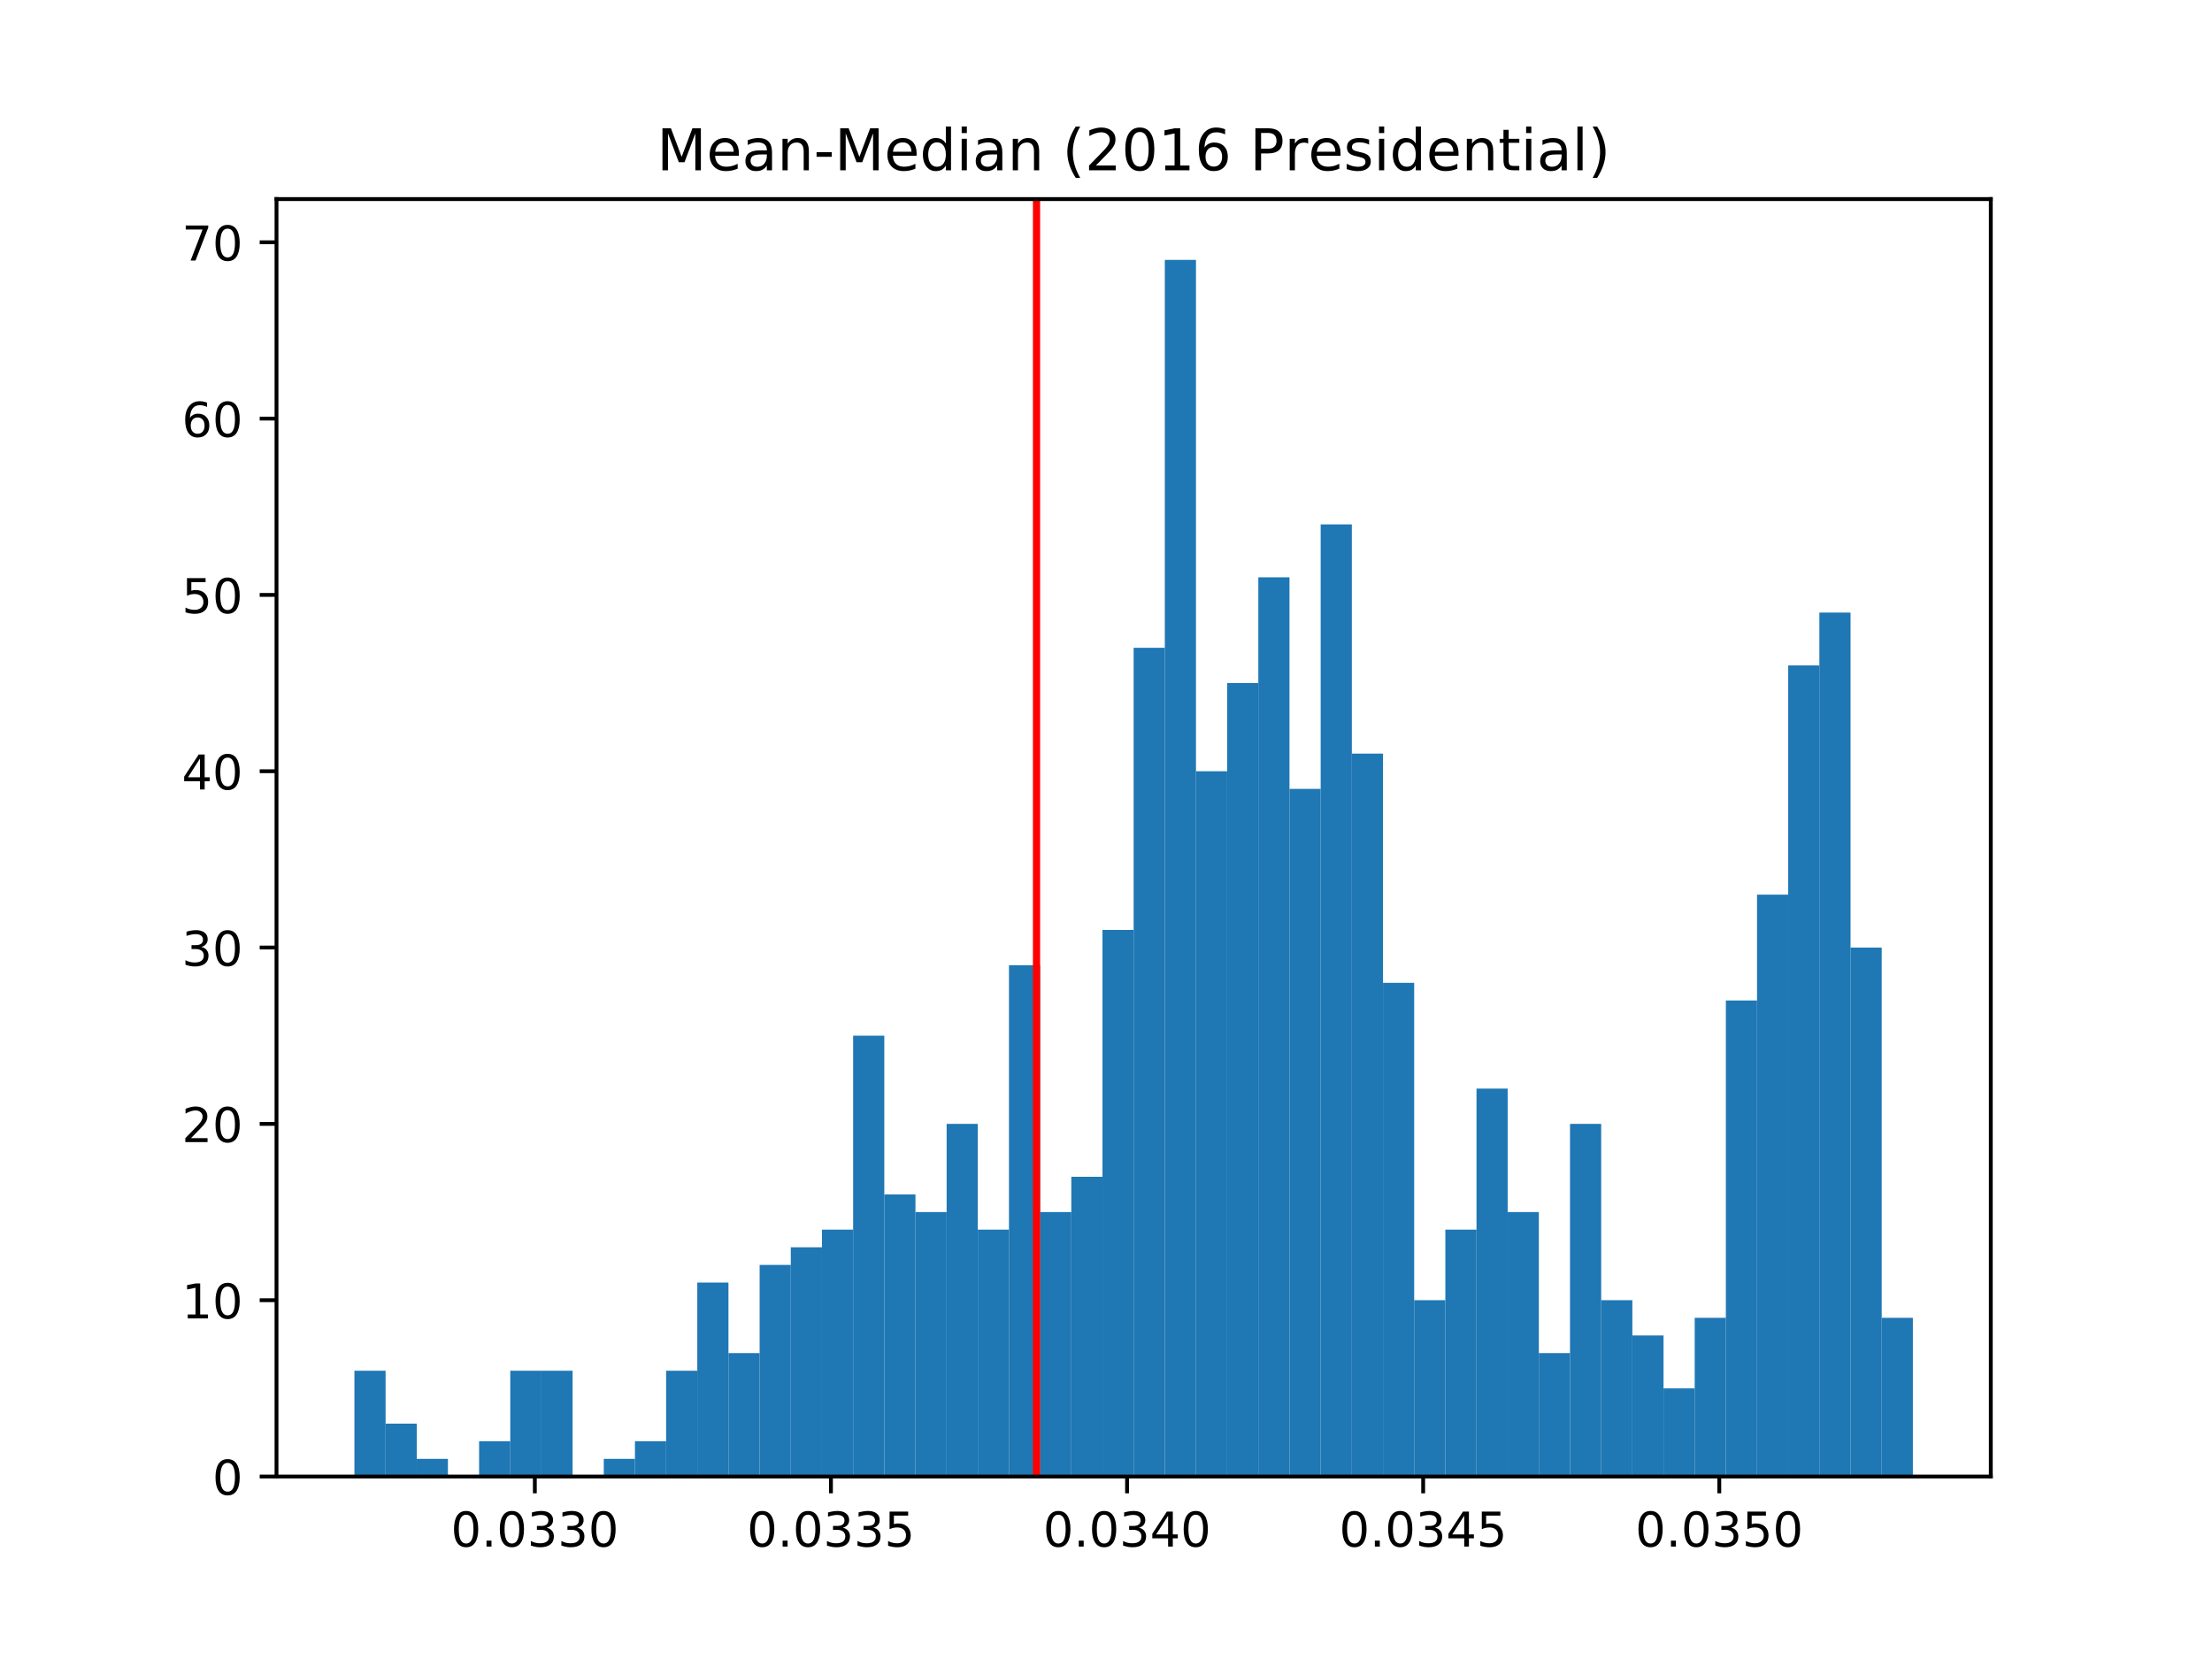 <?xml version="1.0" encoding="utf-8" standalone="no"?>
<!DOCTYPE svg PUBLIC "-//W3C//DTD SVG 1.1//EN"
  "http://www.w3.org/Graphics/SVG/1.1/DTD/svg11.dtd">
<!-- Created with matplotlib (http://matplotlib.org/) -->
<svg height="345.6pt" version="1.1" viewBox="0 0 460.8 345.6" width="460.8pt" xmlns="http://www.w3.org/2000/svg" xmlns:xlink="http://www.w3.org/1999/xlink">
 <defs>
  <style type="text/css">
*{stroke-linecap:butt;stroke-linejoin:round;}
  </style>
 </defs>
 <g id="figure_1">
  <g id="patch_1">
   <path d="M 0 345.6 
L 460.8 345.6 
L 460.8 0 
L 0 0 
z
" style="fill:#ffffff;"/>
  </g>
  <g id="axes_1">
   <g id="patch_2">
    <path d="M 57.6 307.584 
L 414.72 307.584 
L 414.72 41.472 
L 57.6 41.472 
z
" style="fill:#ffffff;"/>
   </g>
   <g id="patch_3">
    <path clip-path="url(#p190817428d)" d="M 73.833 307.584 
L 80.326 307.584 
L 80.326 285.546 
L 73.833 285.546 
z
" style="fill:#1f77b4;"/>
   </g>
   <g id="patch_4">
    <path clip-path="url(#p190817428d)" d="M 80.326 307.584 
L 86.819 307.584 
L 86.819 296.565 
L 80.326 296.565 
z
" style="fill:#1f77b4;"/>
   </g>
   <g id="patch_5">
    <path clip-path="url(#p190817428d)" d="M 86.819 307.584 
L 93.312 307.584 
L 93.312 303.911 
L 86.819 303.911 
z
" style="fill:#1f77b4;"/>
   </g>
   <g id="patch_6">
    <path clip-path="url(#p190817428d)" d="M 93.312 307.584 
L 99.805 307.584 
L 99.805 307.584 
L 93.312 307.584 
z
" style="fill:#1f77b4;"/>
   </g>
   <g id="patch_7">
    <path clip-path="url(#p190817428d)" d="M 99.805 307.584 
L 106.298 307.584 
L 106.298 300.238 
L 99.805 300.238 
z
" style="fill:#1f77b4;"/>
   </g>
   <g id="patch_8">
    <path clip-path="url(#p190817428d)" d="M 106.298 307.584 
L 112.791 307.584 
L 112.791 285.546 
L 106.298 285.546 
z
" style="fill:#1f77b4;"/>
   </g>
   <g id="patch_9">
    <path clip-path="url(#p190817428d)" d="M 112.791 307.584 
L 119.284 307.584 
L 119.284 285.546 
L 112.791 285.546 
z
" style="fill:#1f77b4;"/>
   </g>
   <g id="patch_10">
    <path clip-path="url(#p190817428d)" d="M 119.284 307.584 
L 125.777 307.584 
L 125.777 307.584 
L 119.284 307.584 
z
" style="fill:#1f77b4;"/>
   </g>
   <g id="patch_11">
    <path clip-path="url(#p190817428d)" d="M 125.777 307.584 
L 132.271 307.584 
L 132.271 303.911 
L 125.777 303.911 
z
" style="fill:#1f77b4;"/>
   </g>
   <g id="patch_12">
    <path clip-path="url(#p190817428d)" d="M 132.271 307.584 
L 138.764 307.584 
L 138.764 300.238 
L 132.271 300.238 
z
" style="fill:#1f77b4;"/>
   </g>
   <g id="patch_13">
    <path clip-path="url(#p190817428d)" d="M 138.764 307.584 
L 145.257 307.584 
L 145.257 285.546 
L 138.764 285.546 
z
" style="fill:#1f77b4;"/>
   </g>
   <g id="patch_14">
    <path clip-path="url(#p190817428d)" d="M 145.257 307.584 
L 151.75 307.584 
L 151.75 267.181 
L 145.257 267.181 
z
" style="fill:#1f77b4;"/>
   </g>
   <g id="patch_15">
    <path clip-path="url(#p190817428d)" d="M 151.75 307.584 
L 158.243 307.584 
L 158.243 281.873 
L 151.75 281.873 
z
" style="fill:#1f77b4;"/>
   </g>
   <g id="patch_16">
    <path clip-path="url(#p190817428d)" d="M 158.243 307.584 
L 164.736 307.584 
L 164.736 263.507 
L 158.243 263.507 
z
" style="fill:#1f77b4;"/>
   </g>
   <g id="patch_17">
    <path clip-path="url(#p190817428d)" d="M 164.736 307.584 
L 171.229 307.584 
L 171.229 259.834 
L 164.736 259.834 
z
" style="fill:#1f77b4;"/>
   </g>
   <g id="patch_18">
    <path clip-path="url(#p190817428d)" d="M 171.229 307.584 
L 177.722 307.584 
L 177.722 256.161 
L 171.229 256.161 
z
" style="fill:#1f77b4;"/>
   </g>
   <g id="patch_19">
    <path clip-path="url(#p190817428d)" d="M 177.722 307.584 
L 184.215 307.584 
L 184.215 215.758 
L 177.722 215.758 
z
" style="fill:#1f77b4;"/>
   </g>
   <g id="patch_20">
    <path clip-path="url(#p190817428d)" d="M 184.215 307.584 
L 190.708 307.584 
L 190.708 248.815 
L 184.215 248.815 
z
" style="fill:#1f77b4;"/>
   </g>
   <g id="patch_21">
    <path clip-path="url(#p190817428d)" d="M 190.708 307.584 
L 197.201 307.584 
L 197.201 252.488 
L 190.708 252.488 
z
" style="fill:#1f77b4;"/>
   </g>
   <g id="patch_22">
    <path clip-path="url(#p190817428d)" d="M 197.201 307.584 
L 203.695 307.584 
L 203.695 234.123 
L 197.201 234.123 
z
" style="fill:#1f77b4;"/>
   </g>
   <g id="patch_23">
    <path clip-path="url(#p190817428d)" d="M 203.695 307.584 
L 210.188 307.584 
L 210.188 256.161 
L 203.695 256.161 
z
" style="fill:#1f77b4;"/>
   </g>
   <g id="patch_24">
    <path clip-path="url(#p190817428d)" d="M 210.188 307.584 
L 216.681 307.584 
L 216.681 201.066 
L 210.188 201.066 
z
" style="fill:#1f77b4;"/>
   </g>
   <g id="patch_25">
    <path clip-path="url(#p190817428d)" d="M 216.681 307.584 
L 223.174 307.584 
L 223.174 252.488 
L 216.681 252.488 
z
" style="fill:#1f77b4;"/>
   </g>
   <g id="patch_26">
    <path clip-path="url(#p190817428d)" d="M 223.174 307.584 
L 229.667 307.584 
L 229.667 245.142 
L 223.174 245.142 
z
" style="fill:#1f77b4;"/>
   </g>
   <g id="patch_27">
    <path clip-path="url(#p190817428d)" d="M 229.667 307.584 
L 236.16 307.584 
L 236.16 193.72 
L 229.667 193.72 
z
" style="fill:#1f77b4;"/>
   </g>
   <g id="patch_28">
    <path clip-path="url(#p190817428d)" d="M 236.16 307.584 
L 242.653 307.584 
L 242.653 134.951 
L 236.16 134.951 
z
" style="fill:#1f77b4;"/>
   </g>
   <g id="patch_29">
    <path clip-path="url(#p190817428d)" d="M 242.653 307.584 
L 249.146 307.584 
L 249.146 54.144 
L 242.653 54.144 
z
" style="fill:#1f77b4;"/>
   </g>
   <g id="patch_30">
    <path clip-path="url(#p190817428d)" d="M 249.146 307.584 
L 255.639 307.584 
L 255.639 160.662 
L 249.146 160.662 
z
" style="fill:#1f77b4;"/>
   </g>
   <g id="patch_31">
    <path clip-path="url(#p190817428d)" d="M 255.639 307.584 
L 262.132 307.584 
L 262.132 142.297 
L 255.639 142.297 
z
" style="fill:#1f77b4;"/>
   </g>
   <g id="patch_32">
    <path clip-path="url(#p190817428d)" d="M 262.132 307.584 
L 268.625 307.584 
L 268.625 120.259 
L 262.132 120.259 
z
" style="fill:#1f77b4;"/>
   </g>
   <g id="patch_33">
    <path clip-path="url(#p190817428d)" d="M 268.625 307.584 
L 275.119 307.584 
L 275.119 164.335 
L 268.625 164.335 
z
" style="fill:#1f77b4;"/>
   </g>
   <g id="patch_34">
    <path clip-path="url(#p190817428d)" d="M 275.119 307.584 
L 281.612 307.584 
L 281.612 109.24 
L 275.119 109.24 
z
" style="fill:#1f77b4;"/>
   </g>
   <g id="patch_35">
    <path clip-path="url(#p190817428d)" d="M 281.612 307.584 
L 288.105 307.584 
L 288.105 156.989 
L 281.612 156.989 
z
" style="fill:#1f77b4;"/>
   </g>
   <g id="patch_36">
    <path clip-path="url(#p190817428d)" d="M 288.105 307.584 
L 294.598 307.584 
L 294.598 204.739 
L 288.105 204.739 
z
" style="fill:#1f77b4;"/>
   </g>
   <g id="patch_37">
    <path clip-path="url(#p190817428d)" d="M 294.598 307.584 
L 301.091 307.584 
L 301.091 270.854 
L 294.598 270.854 
z
" style="fill:#1f77b4;"/>
   </g>
   <g id="patch_38">
    <path clip-path="url(#p190817428d)" d="M 301.091 307.584 
L 307.584 307.584 
L 307.584 256.161 
L 301.091 256.161 
z
" style="fill:#1f77b4;"/>
   </g>
   <g id="patch_39">
    <path clip-path="url(#p190817428d)" d="M 307.584 307.584 
L 314.077 307.584 
L 314.077 226.777 
L 307.584 226.777 
z
" style="fill:#1f77b4;"/>
   </g>
   <g id="patch_40">
    <path clip-path="url(#p190817428d)" d="M 314.077 307.584 
L 320.57 307.584 
L 320.57 252.488 
L 314.077 252.488 
z
" style="fill:#1f77b4;"/>
   </g>
   <g id="patch_41">
    <path clip-path="url(#p190817428d)" d="M 320.57 307.584 
L 327.063 307.584 
L 327.063 281.873 
L 320.57 281.873 
z
" style="fill:#1f77b4;"/>
   </g>
   <g id="patch_42">
    <path clip-path="url(#p190817428d)" d="M 327.063 307.584 
L 333.556 307.584 
L 333.556 234.123 
L 327.063 234.123 
z
" style="fill:#1f77b4;"/>
   </g>
   <g id="patch_43">
    <path clip-path="url(#p190817428d)" d="M 333.556 307.584 
L 340.049 307.584 
L 340.049 270.854 
L 333.556 270.854 
z
" style="fill:#1f77b4;"/>
   </g>
   <g id="patch_44">
    <path clip-path="url(#p190817428d)" d="M 340.049 307.584 
L 346.543 307.584 
L 346.543 278.2 
L 340.049 278.2 
z
" style="fill:#1f77b4;"/>
   </g>
   <g id="patch_45">
    <path clip-path="url(#p190817428d)" d="M 346.543 307.584 
L 353.036 307.584 
L 353.036 289.219 
L 346.543 289.219 
z
" style="fill:#1f77b4;"/>
   </g>
   <g id="patch_46">
    <path clip-path="url(#p190817428d)" d="M 353.036 307.584 
L 359.529 307.584 
L 359.529 274.527 
L 353.036 274.527 
z
" style="fill:#1f77b4;"/>
   </g>
   <g id="patch_47">
    <path clip-path="url(#p190817428d)" d="M 359.529 307.584 
L 366.022 307.584 
L 366.022 208.412 
L 359.529 208.412 
z
" style="fill:#1f77b4;"/>
   </g>
   <g id="patch_48">
    <path clip-path="url(#p190817428d)" d="M 366.022 307.584 
L 372.515 307.584 
L 372.515 186.374 
L 366.022 186.374 
z
" style="fill:#1f77b4;"/>
   </g>
   <g id="patch_49">
    <path clip-path="url(#p190817428d)" d="M 372.515 307.584 
L 379.008 307.584 
L 379.008 138.624 
L 372.515 138.624 
z
" style="fill:#1f77b4;"/>
   </g>
   <g id="patch_50">
    <path clip-path="url(#p190817428d)" d="M 379.008 307.584 
L 385.501 307.584 
L 385.501 127.605 
L 379.008 127.605 
z
" style="fill:#1f77b4;"/>
   </g>
   <g id="patch_51">
    <path clip-path="url(#p190817428d)" d="M 385.501 307.584 
L 391.994 307.584 
L 391.994 197.393 
L 385.501 197.393 
z
" style="fill:#1f77b4;"/>
   </g>
   <g id="patch_52">
    <path clip-path="url(#p190817428d)" d="M 391.994 307.584 
L 398.487 307.584 
L 398.487 274.527 
L 391.994 274.527 
z
" style="fill:#1f77b4;"/>
   </g>
   <g id="matplotlib.axis_1">
    <g id="xtick_1">
     <g id="line2d_1">
      <defs>
       <path d="M 0 0 
L 0 3.5 
" id="m2e71f3fded" style="stroke:#000000;stroke-width:0.8;"/>
      </defs>
      <g>
       <use style="stroke:#000000;stroke-width:0.8;" x="111.416" xlink:href="#m2e71f3fded" y="307.584"/>
      </g>
     </g>
     <g id="text_1">
      <!-- 0.0330 -->
      <defs>
       <path d="M 31.781 66.406 
Q 24.172 66.406 20.328 58.906 
Q 16.5 51.422 16.5 36.375 
Q 16.5 21.391 20.328 13.891 
Q 24.172 6.391 31.781 6.391 
Q 39.453 6.391 43.281 13.891 
Q 47.125 21.391 47.125 36.375 
Q 47.125 51.422 43.281 58.906 
Q 39.453 66.406 31.781 66.406 
z
M 31.781 74.219 
Q 44.047 74.219 50.516 64.516 
Q 56.984 54.828 56.984 36.375 
Q 56.984 17.969 50.516 8.266 
Q 44.047 -1.422 31.781 -1.422 
Q 19.531 -1.422 13.062 8.266 
Q 6.594 17.969 6.594 36.375 
Q 6.594 54.828 13.062 64.516 
Q 19.531 74.219 31.781 74.219 
z
" id="DejaVuSans-30"/>
       <path d="M 10.688 12.406 
L 21 12.406 
L 21 0 
L 10.688 0 
z
" id="DejaVuSans-2e"/>
       <path d="M 40.578 39.312 
Q 47.656 37.797 51.625 33 
Q 55.609 28.219 55.609 21.188 
Q 55.609 10.406 48.188 4.484 
Q 40.766 -1.422 27.094 -1.422 
Q 22.516 -1.422 17.656 -0.516 
Q 12.797 0.391 7.625 2.203 
L 7.625 11.719 
Q 11.719 9.328 16.594 8.109 
Q 21.484 6.891 26.812 6.891 
Q 36.078 6.891 40.938 10.547 
Q 45.797 14.203 45.797 21.188 
Q 45.797 27.641 41.281 31.266 
Q 36.766 34.906 28.719 34.906 
L 20.219 34.906 
L 20.219 43.016 
L 29.109 43.016 
Q 36.375 43.016 40.234 45.922 
Q 44.094 48.828 44.094 54.297 
Q 44.094 59.906 40.109 62.906 
Q 36.141 65.922 28.719 65.922 
Q 24.656 65.922 20.016 65.031 
Q 15.375 64.156 9.812 62.312 
L 9.812 71.094 
Q 15.438 72.656 20.344 73.438 
Q 25.25 74.219 29.594 74.219 
Q 40.828 74.219 47.359 69.109 
Q 53.906 64.016 53.906 55.328 
Q 53.906 49.266 50.438 45.094 
Q 46.969 40.922 40.578 39.312 
z
" id="DejaVuSans-33"/>
      </defs>
      <g transform="translate(93.921 322.182)scale(0.1 -0.1)">
       <use xlink:href="#DejaVuSans-30"/>
       <use x="63.623" xlink:href="#DejaVuSans-2e"/>
       <use x="95.41" xlink:href="#DejaVuSans-30"/>
       <use x="159.033" xlink:href="#DejaVuSans-33"/>
       <use x="222.656" xlink:href="#DejaVuSans-33"/>
       <use x="286.279" xlink:href="#DejaVuSans-30"/>
      </g>
     </g>
    </g>
    <g id="xtick_2">
     <g id="line2d_2">
      <g>
       <use style="stroke:#000000;stroke-width:0.8;" x="173.102" xlink:href="#m2e71f3fded" y="307.584"/>
      </g>
     </g>
     <g id="text_2">
      <!-- 0.0335 -->
      <defs>
       <path d="M 10.797 72.906 
L 49.516 72.906 
L 49.516 64.594 
L 19.828 64.594 
L 19.828 46.734 
Q 21.969 47.469 24.109 47.828 
Q 26.266 48.188 28.422 48.188 
Q 40.625 48.188 47.75 41.5 
Q 54.891 34.812 54.891 23.391 
Q 54.891 11.625 47.562 5.094 
Q 40.234 -1.422 26.906 -1.422 
Q 22.312 -1.422 17.547 -0.641 
Q 12.797 0.141 7.719 1.703 
L 7.719 11.625 
Q 12.109 9.234 16.797 8.062 
Q 21.484 6.891 26.703 6.891 
Q 35.156 6.891 40.078 11.328 
Q 45.016 15.766 45.016 23.391 
Q 45.016 31 40.078 35.438 
Q 35.156 39.891 26.703 39.891 
Q 22.75 39.891 18.812 39.016 
Q 14.891 38.141 10.797 36.281 
z
" id="DejaVuSans-35"/>
      </defs>
      <g transform="translate(155.606 322.182)scale(0.1 -0.1)">
       <use xlink:href="#DejaVuSans-30"/>
       <use x="63.623" xlink:href="#DejaVuSans-2e"/>
       <use x="95.41" xlink:href="#DejaVuSans-30"/>
       <use x="159.033" xlink:href="#DejaVuSans-33"/>
       <use x="222.656" xlink:href="#DejaVuSans-33"/>
       <use x="286.279" xlink:href="#DejaVuSans-35"/>
      </g>
     </g>
    </g>
    <g id="xtick_3">
     <g id="line2d_3">
      <g>
       <use style="stroke:#000000;stroke-width:0.8;" x="234.787" xlink:href="#m2e71f3fded" y="307.584"/>
      </g>
     </g>
     <g id="text_3">
      <!-- 0.0340 -->
      <defs>
       <path d="M 37.797 64.312 
L 12.891 25.391 
L 37.797 25.391 
z
M 35.203 72.906 
L 47.609 72.906 
L 47.609 25.391 
L 58.016 25.391 
L 58.016 17.188 
L 47.609 17.188 
L 47.609 0 
L 37.797 0 
L 37.797 17.188 
L 4.891 17.188 
L 4.891 26.703 
z
" id="DejaVuSans-34"/>
      </defs>
      <g transform="translate(217.292 322.182)scale(0.1 -0.1)">
       <use xlink:href="#DejaVuSans-30"/>
       <use x="63.623" xlink:href="#DejaVuSans-2e"/>
       <use x="95.41" xlink:href="#DejaVuSans-30"/>
       <use x="159.033" xlink:href="#DejaVuSans-33"/>
       <use x="222.656" xlink:href="#DejaVuSans-34"/>
       <use x="286.279" xlink:href="#DejaVuSans-30"/>
      </g>
     </g>
    </g>
    <g id="xtick_4">
     <g id="line2d_4">
      <g>
       <use style="stroke:#000000;stroke-width:0.8;" x="296.472" xlink:href="#m2e71f3fded" y="307.584"/>
      </g>
     </g>
     <g id="text_4">
      <!-- 0.0345 -->
      <g transform="translate(278.977 322.182)scale(0.1 -0.1)">
       <use xlink:href="#DejaVuSans-30"/>
       <use x="63.623" xlink:href="#DejaVuSans-2e"/>
       <use x="95.41" xlink:href="#DejaVuSans-30"/>
       <use x="159.033" xlink:href="#DejaVuSans-33"/>
       <use x="222.656" xlink:href="#DejaVuSans-34"/>
       <use x="286.279" xlink:href="#DejaVuSans-35"/>
      </g>
     </g>
    </g>
    <g id="xtick_5">
     <g id="line2d_5">
      <g>
       <use style="stroke:#000000;stroke-width:0.8;" x="358.158" xlink:href="#m2e71f3fded" y="307.584"/>
      </g>
     </g>
     <g id="text_5">
      <!-- 0.0350 -->
      <g transform="translate(340.662 322.182)scale(0.1 -0.1)">
       <use xlink:href="#DejaVuSans-30"/>
       <use x="63.623" xlink:href="#DejaVuSans-2e"/>
       <use x="95.41" xlink:href="#DejaVuSans-30"/>
       <use x="159.033" xlink:href="#DejaVuSans-33"/>
       <use x="222.656" xlink:href="#DejaVuSans-35"/>
       <use x="286.279" xlink:href="#DejaVuSans-30"/>
      </g>
     </g>
    </g>
   </g>
   <g id="matplotlib.axis_2">
    <g id="ytick_1">
     <g id="line2d_6">
      <defs>
       <path d="M 0 0 
L -3.5 0 
" id="m7704db45b5" style="stroke:#000000;stroke-width:0.8;"/>
      </defs>
      <g>
       <use style="stroke:#000000;stroke-width:0.8;" x="57.6" xlink:href="#m7704db45b5" y="307.584"/>
      </g>
     </g>
     <g id="text_6">
      <!-- 0 -->
      <g transform="translate(44.237 311.383)scale(0.1 -0.1)">
       <use xlink:href="#DejaVuSans-30"/>
      </g>
     </g>
    </g>
    <g id="ytick_2">
     <g id="line2d_7">
      <g>
       <use style="stroke:#000000;stroke-width:0.8;" x="57.6" xlink:href="#m7704db45b5" y="270.854"/>
      </g>
     </g>
     <g id="text_7">
      <!-- 10 -->
      <defs>
       <path d="M 12.406 8.297 
L 28.516 8.297 
L 28.516 63.922 
L 10.984 60.406 
L 10.984 69.391 
L 28.422 72.906 
L 38.281 72.906 
L 38.281 8.297 
L 54.391 8.297 
L 54.391 0 
L 12.406 0 
z
" id="DejaVuSans-31"/>
      </defs>
      <g transform="translate(37.875 274.653)scale(0.1 -0.1)">
       <use xlink:href="#DejaVuSans-31"/>
       <use x="63.623" xlink:href="#DejaVuSans-30"/>
      </g>
     </g>
    </g>
    <g id="ytick_3">
     <g id="line2d_8">
      <g>
       <use style="stroke:#000000;stroke-width:0.8;" x="57.6" xlink:href="#m7704db45b5" y="234.123"/>
      </g>
     </g>
     <g id="text_8">
      <!-- 20 -->
      <defs>
       <path d="M 19.188 8.297 
L 53.609 8.297 
L 53.609 0 
L 7.328 0 
L 7.328 8.297 
Q 12.938 14.109 22.625 23.891 
Q 32.328 33.688 34.812 36.531 
Q 39.547 41.844 41.422 45.531 
Q 43.312 49.219 43.312 52.781 
Q 43.312 58.594 39.234 62.25 
Q 35.156 65.922 28.609 65.922 
Q 23.969 65.922 18.812 64.312 
Q 13.672 62.703 7.812 59.422 
L 7.812 69.391 
Q 13.766 71.781 18.938 73 
Q 24.125 74.219 28.422 74.219 
Q 39.75 74.219 46.484 68.547 
Q 53.219 62.891 53.219 53.422 
Q 53.219 48.922 51.531 44.891 
Q 49.859 40.875 45.406 35.406 
Q 44.188 33.984 37.641 27.219 
Q 31.109 20.453 19.188 8.297 
z
" id="DejaVuSans-32"/>
      </defs>
      <g transform="translate(37.875 237.922)scale(0.1 -0.1)">
       <use xlink:href="#DejaVuSans-32"/>
       <use x="63.623" xlink:href="#DejaVuSans-30"/>
      </g>
     </g>
    </g>
    <g id="ytick_4">
     <g id="line2d_9">
      <g>
       <use style="stroke:#000000;stroke-width:0.8;" x="57.6" xlink:href="#m7704db45b5" y="197.393"/>
      </g>
     </g>
     <g id="text_9">
      <!-- 30 -->
      <g transform="translate(37.875 201.192)scale(0.1 -0.1)">
       <use xlink:href="#DejaVuSans-33"/>
       <use x="63.623" xlink:href="#DejaVuSans-30"/>
      </g>
     </g>
    </g>
    <g id="ytick_5">
     <g id="line2d_10">
      <g>
       <use style="stroke:#000000;stroke-width:0.8;" x="57.6" xlink:href="#m7704db45b5" y="160.662"/>
      </g>
     </g>
     <g id="text_10">
      <!-- 40 -->
      <g transform="translate(37.875 164.461)scale(0.1 -0.1)">
       <use xlink:href="#DejaVuSans-34"/>
       <use x="63.623" xlink:href="#DejaVuSans-30"/>
      </g>
     </g>
    </g>
    <g id="ytick_6">
     <g id="line2d_11">
      <g>
       <use style="stroke:#000000;stroke-width:0.8;" x="57.6" xlink:href="#m7704db45b5" y="123.932"/>
      </g>
     </g>
     <g id="text_11">
      <!-- 50 -->
      <g transform="translate(37.875 127.731)scale(0.1 -0.1)">
       <use xlink:href="#DejaVuSans-35"/>
       <use x="63.623" xlink:href="#DejaVuSans-30"/>
      </g>
     </g>
    </g>
    <g id="ytick_7">
     <g id="line2d_12">
      <g>
       <use style="stroke:#000000;stroke-width:0.8;" x="57.6" xlink:href="#m7704db45b5" y="87.201"/>
      </g>
     </g>
     <g id="text_12">
      <!-- 60 -->
      <defs>
       <path d="M 33.016 40.375 
Q 26.375 40.375 22.484 35.828 
Q 18.609 31.297 18.609 23.391 
Q 18.609 15.531 22.484 10.953 
Q 26.375 6.391 33.016 6.391 
Q 39.656 6.391 43.531 10.953 
Q 47.406 15.531 47.406 23.391 
Q 47.406 31.297 43.531 35.828 
Q 39.656 40.375 33.016 40.375 
z
M 52.594 71.297 
L 52.594 62.312 
Q 48.875 64.062 45.094 64.984 
Q 41.312 65.922 37.594 65.922 
Q 27.828 65.922 22.672 59.328 
Q 17.531 52.734 16.797 39.406 
Q 19.672 43.656 24.016 45.922 
Q 28.375 48.188 33.594 48.188 
Q 44.578 48.188 50.953 41.516 
Q 57.328 34.859 57.328 23.391 
Q 57.328 12.156 50.688 5.359 
Q 44.047 -1.422 33.016 -1.422 
Q 20.359 -1.422 13.672 8.266 
Q 6.984 17.969 6.984 36.375 
Q 6.984 53.656 15.188 63.938 
Q 23.391 74.219 37.203 74.219 
Q 40.922 74.219 44.703 73.484 
Q 48.484 72.75 52.594 71.297 
z
" id="DejaVuSans-36"/>
      </defs>
      <g transform="translate(37.875 91.001)scale(0.1 -0.1)">
       <use xlink:href="#DejaVuSans-36"/>
       <use x="63.623" xlink:href="#DejaVuSans-30"/>
      </g>
     </g>
    </g>
    <g id="ytick_8">
     <g id="line2d_13">
      <g>
       <use style="stroke:#000000;stroke-width:0.8;" x="57.6" xlink:href="#m7704db45b5" y="50.471"/>
      </g>
     </g>
     <g id="text_13">
      <!-- 70 -->
      <defs>
       <path d="M 8.203 72.906 
L 55.078 72.906 
L 55.078 68.703 
L 28.609 0 
L 18.312 0 
L 43.219 64.594 
L 8.203 64.594 
z
" id="DejaVuSans-37"/>
      </defs>
      <g transform="translate(37.875 54.27)scale(0.1 -0.1)">
       <use xlink:href="#DejaVuSans-37"/>
       <use x="63.623" xlink:href="#DejaVuSans-30"/>
      </g>
     </g>
    </g>
   </g>
   <g id="line2d_14">
    <path clip-path="url(#p190817428d)" d="M 215.927 307.584 
L 215.927 41.472 
" style="fill:none;stroke:#ff0000;stroke-linecap:square;stroke-width:1.5;"/>
   </g>
   <g id="patch_53">
    <path d="M 57.6 307.584 
L 57.6 41.472 
" style="fill:none;stroke:#000000;stroke-linecap:square;stroke-linejoin:miter;stroke-width:0.8;"/>
   </g>
   <g id="patch_54">
    <path d="M 414.72 307.584 
L 414.72 41.472 
" style="fill:none;stroke:#000000;stroke-linecap:square;stroke-linejoin:miter;stroke-width:0.8;"/>
   </g>
   <g id="patch_55">
    <path d="M 57.6 307.584 
L 414.72 307.584 
" style="fill:none;stroke:#000000;stroke-linecap:square;stroke-linejoin:miter;stroke-width:0.8;"/>
   </g>
   <g id="patch_56">
    <path d="M 57.6 41.472 
L 414.72 41.472 
" style="fill:none;stroke:#000000;stroke-linecap:square;stroke-linejoin:miter;stroke-width:0.8;"/>
   </g>
   <g id="text_14">
    <!-- Mean-Median (2016 Presidential) -->
    <defs>
     <path d="M 9.812 72.906 
L 24.516 72.906 
L 43.109 23.297 
L 61.812 72.906 
L 76.516 72.906 
L 76.516 0 
L 66.891 0 
L 66.891 64.016 
L 48.094 14.016 
L 38.188 14.016 
L 19.391 64.016 
L 19.391 0 
L 9.812 0 
z
" id="DejaVuSans-4d"/>
     <path d="M 56.203 29.594 
L 56.203 25.203 
L 14.891 25.203 
Q 15.484 15.922 20.484 11.062 
Q 25.484 6.203 34.422 6.203 
Q 39.594 6.203 44.453 7.469 
Q 49.312 8.734 54.109 11.281 
L 54.109 2.781 
Q 49.266 0.734 44.188 -0.344 
Q 39.109 -1.422 33.891 -1.422 
Q 20.797 -1.422 13.156 6.188 
Q 5.516 13.812 5.516 26.812 
Q 5.516 40.234 12.766 48.109 
Q 20.016 56 32.328 56 
Q 43.359 56 49.781 48.891 
Q 56.203 41.797 56.203 29.594 
z
M 47.219 32.234 
Q 47.125 39.594 43.094 43.984 
Q 39.062 48.391 32.422 48.391 
Q 24.906 48.391 20.391 44.141 
Q 15.875 39.891 15.188 32.172 
z
" id="DejaVuSans-65"/>
     <path d="M 34.281 27.484 
Q 23.391 27.484 19.188 25 
Q 14.984 22.516 14.984 16.5 
Q 14.984 11.719 18.141 8.906 
Q 21.297 6.109 26.703 6.109 
Q 34.188 6.109 38.703 11.406 
Q 43.219 16.703 43.219 25.484 
L 43.219 27.484 
z
M 52.203 31.203 
L 52.203 0 
L 43.219 0 
L 43.219 8.297 
Q 40.141 3.328 35.547 0.953 
Q 30.953 -1.422 24.312 -1.422 
Q 15.922 -1.422 10.953 3.297 
Q 6 8.016 6 15.922 
Q 6 25.141 12.172 29.828 
Q 18.359 34.516 30.609 34.516 
L 43.219 34.516 
L 43.219 35.406 
Q 43.219 41.609 39.141 45 
Q 35.062 48.391 27.688 48.391 
Q 23 48.391 18.547 47.266 
Q 14.109 46.141 10.016 43.891 
L 10.016 52.203 
Q 14.938 54.109 19.578 55.047 
Q 24.219 56 28.609 56 
Q 40.484 56 46.344 49.844 
Q 52.203 43.703 52.203 31.203 
z
" id="DejaVuSans-61"/>
     <path d="M 54.891 33.016 
L 54.891 0 
L 45.906 0 
L 45.906 32.719 
Q 45.906 40.484 42.875 44.328 
Q 39.844 48.188 33.797 48.188 
Q 26.516 48.188 22.312 43.547 
Q 18.109 38.922 18.109 30.906 
L 18.109 0 
L 9.078 0 
L 9.078 54.688 
L 18.109 54.688 
L 18.109 46.188 
Q 21.344 51.125 25.703 53.562 
Q 30.078 56 35.797 56 
Q 45.219 56 50.047 50.172 
Q 54.891 44.344 54.891 33.016 
z
" id="DejaVuSans-6e"/>
     <path d="M 4.891 31.391 
L 31.203 31.391 
L 31.203 23.391 
L 4.891 23.391 
z
" id="DejaVuSans-2d"/>
     <path d="M 45.406 46.391 
L 45.406 75.984 
L 54.391 75.984 
L 54.391 0 
L 45.406 0 
L 45.406 8.203 
Q 42.578 3.328 38.25 0.953 
Q 33.938 -1.422 27.875 -1.422 
Q 17.969 -1.422 11.734 6.484 
Q 5.516 14.406 5.516 27.297 
Q 5.516 40.188 11.734 48.094 
Q 17.969 56 27.875 56 
Q 33.938 56 38.25 53.625 
Q 42.578 51.266 45.406 46.391 
z
M 14.797 27.297 
Q 14.797 17.391 18.875 11.75 
Q 22.953 6.109 30.078 6.109 
Q 37.203 6.109 41.297 11.75 
Q 45.406 17.391 45.406 27.297 
Q 45.406 37.203 41.297 42.844 
Q 37.203 48.484 30.078 48.484 
Q 22.953 48.484 18.875 42.844 
Q 14.797 37.203 14.797 27.297 
z
" id="DejaVuSans-64"/>
     <path d="M 9.422 54.688 
L 18.406 54.688 
L 18.406 0 
L 9.422 0 
z
M 9.422 75.984 
L 18.406 75.984 
L 18.406 64.594 
L 9.422 64.594 
z
" id="DejaVuSans-69"/>
     <path id="DejaVuSans-20"/>
     <path d="M 31 75.875 
Q 24.469 64.656 21.281 53.656 
Q 18.109 42.672 18.109 31.391 
Q 18.109 20.125 21.312 9.062 
Q 24.516 -2 31 -13.188 
L 23.188 -13.188 
Q 15.875 -1.703 12.234 9.375 
Q 8.594 20.453 8.594 31.391 
Q 8.594 42.281 12.203 53.312 
Q 15.828 64.359 23.188 75.875 
z
" id="DejaVuSans-28"/>
     <path d="M 19.672 64.797 
L 19.672 37.406 
L 32.078 37.406 
Q 38.969 37.406 42.719 40.969 
Q 46.484 44.531 46.484 51.125 
Q 46.484 57.672 42.719 61.234 
Q 38.969 64.797 32.078 64.797 
z
M 9.812 72.906 
L 32.078 72.906 
Q 44.344 72.906 50.609 67.359 
Q 56.891 61.812 56.891 51.125 
Q 56.891 40.328 50.609 34.812 
Q 44.344 29.297 32.078 29.297 
L 19.672 29.297 
L 19.672 0 
L 9.812 0 
z
" id="DejaVuSans-50"/>
     <path d="M 41.109 46.297 
Q 39.594 47.172 37.812 47.578 
Q 36.031 48 33.891 48 
Q 26.266 48 22.188 43.047 
Q 18.109 38.094 18.109 28.812 
L 18.109 0 
L 9.078 0 
L 9.078 54.688 
L 18.109 54.688 
L 18.109 46.188 
Q 20.953 51.172 25.484 53.578 
Q 30.031 56 36.531 56 
Q 37.453 56 38.578 55.875 
Q 39.703 55.766 41.062 55.516 
z
" id="DejaVuSans-72"/>
     <path d="M 44.281 53.078 
L 44.281 44.578 
Q 40.484 46.531 36.375 47.5 
Q 32.281 48.484 27.875 48.484 
Q 21.188 48.484 17.844 46.438 
Q 14.5 44.391 14.5 40.281 
Q 14.5 37.156 16.891 35.375 
Q 19.281 33.594 26.516 31.984 
L 29.594 31.297 
Q 39.156 29.25 43.188 25.516 
Q 47.219 21.781 47.219 15.094 
Q 47.219 7.469 41.188 3.016 
Q 35.156 -1.422 24.609 -1.422 
Q 20.219 -1.422 15.453 -0.562 
Q 10.688 0.297 5.422 2 
L 5.422 11.281 
Q 10.406 8.688 15.234 7.391 
Q 20.062 6.109 24.812 6.109 
Q 31.156 6.109 34.562 8.281 
Q 37.984 10.453 37.984 14.406 
Q 37.984 18.062 35.516 20.016 
Q 33.062 21.969 24.703 23.781 
L 21.578 24.516 
Q 13.234 26.266 9.516 29.906 
Q 5.812 33.547 5.812 39.891 
Q 5.812 47.609 11.281 51.797 
Q 16.75 56 26.812 56 
Q 31.781 56 36.172 55.266 
Q 40.578 54.547 44.281 53.078 
z
" id="DejaVuSans-73"/>
     <path d="M 18.312 70.219 
L 18.312 54.688 
L 36.812 54.688 
L 36.812 47.703 
L 18.312 47.703 
L 18.312 18.016 
Q 18.312 11.328 20.141 9.422 
Q 21.969 7.516 27.594 7.516 
L 36.812 7.516 
L 36.812 0 
L 27.594 0 
Q 17.188 0 13.234 3.875 
Q 9.281 7.766 9.281 18.016 
L 9.281 47.703 
L 2.688 47.703 
L 2.688 54.688 
L 9.281 54.688 
L 9.281 70.219 
z
" id="DejaVuSans-74"/>
     <path d="M 9.422 75.984 
L 18.406 75.984 
L 18.406 0 
L 9.422 0 
z
" id="DejaVuSans-6c"/>
     <path d="M 8.016 75.875 
L 15.828 75.875 
Q 23.141 64.359 26.781 53.312 
Q 30.422 42.281 30.422 31.391 
Q 30.422 20.453 26.781 9.375 
Q 23.141 -1.703 15.828 -13.188 
L 8.016 -13.188 
Q 14.5 -2 17.703 9.062 
Q 20.906 20.125 20.906 31.391 
Q 20.906 42.672 17.703 53.656 
Q 14.5 64.656 8.016 75.875 
z
" id="DejaVuSans-29"/>
    </defs>
    <g transform="translate(136.825 35.472)scale(0.12 -0.12)">
     <use xlink:href="#DejaVuSans-4d"/>
     <use x="86.279" xlink:href="#DejaVuSans-65"/>
     <use x="147.803" xlink:href="#DejaVuSans-61"/>
     <use x="209.082" xlink:href="#DejaVuSans-6e"/>
     <use x="272.461" xlink:href="#DejaVuSans-2d"/>
     <use x="308.545" xlink:href="#DejaVuSans-4d"/>
     <use x="394.824" xlink:href="#DejaVuSans-65"/>
     <use x="456.348" xlink:href="#DejaVuSans-64"/>
     <use x="519.824" xlink:href="#DejaVuSans-69"/>
     <use x="547.607" xlink:href="#DejaVuSans-61"/>
     <use x="608.887" xlink:href="#DejaVuSans-6e"/>
     <use x="672.266" xlink:href="#DejaVuSans-20"/>
     <use x="704.053" xlink:href="#DejaVuSans-28"/>
     <use x="743.066" xlink:href="#DejaVuSans-32"/>
     <use x="806.689" xlink:href="#DejaVuSans-30"/>
     <use x="870.312" xlink:href="#DejaVuSans-31"/>
     <use x="933.936" xlink:href="#DejaVuSans-36"/>
     <use x="997.559" xlink:href="#DejaVuSans-20"/>
     <use x="1029.346" xlink:href="#DejaVuSans-50"/>
     <use x="1089.633" xlink:href="#DejaVuSans-72"/>
     <use x="1130.715" xlink:href="#DejaVuSans-65"/>
     <use x="1192.238" xlink:href="#DejaVuSans-73"/>
     <use x="1244.338" xlink:href="#DejaVuSans-69"/>
     <use x="1272.121" xlink:href="#DejaVuSans-64"/>
     <use x="1335.598" xlink:href="#DejaVuSans-65"/>
     <use x="1397.121" xlink:href="#DejaVuSans-6e"/>
     <use x="1460.5" xlink:href="#DejaVuSans-74"/>
     <use x="1499.709" xlink:href="#DejaVuSans-69"/>
     <use x="1527.492" xlink:href="#DejaVuSans-61"/>
     <use x="1588.771" xlink:href="#DejaVuSans-6c"/>
     <use x="1616.555" xlink:href="#DejaVuSans-29"/>
    </g>
   </g>
  </g>
 </g>
 <defs>
  <clipPath id="p190817428d">
   <rect height="266.112" width="357.12" x="57.6" y="41.472"/>
  </clipPath>
 </defs>
</svg>

